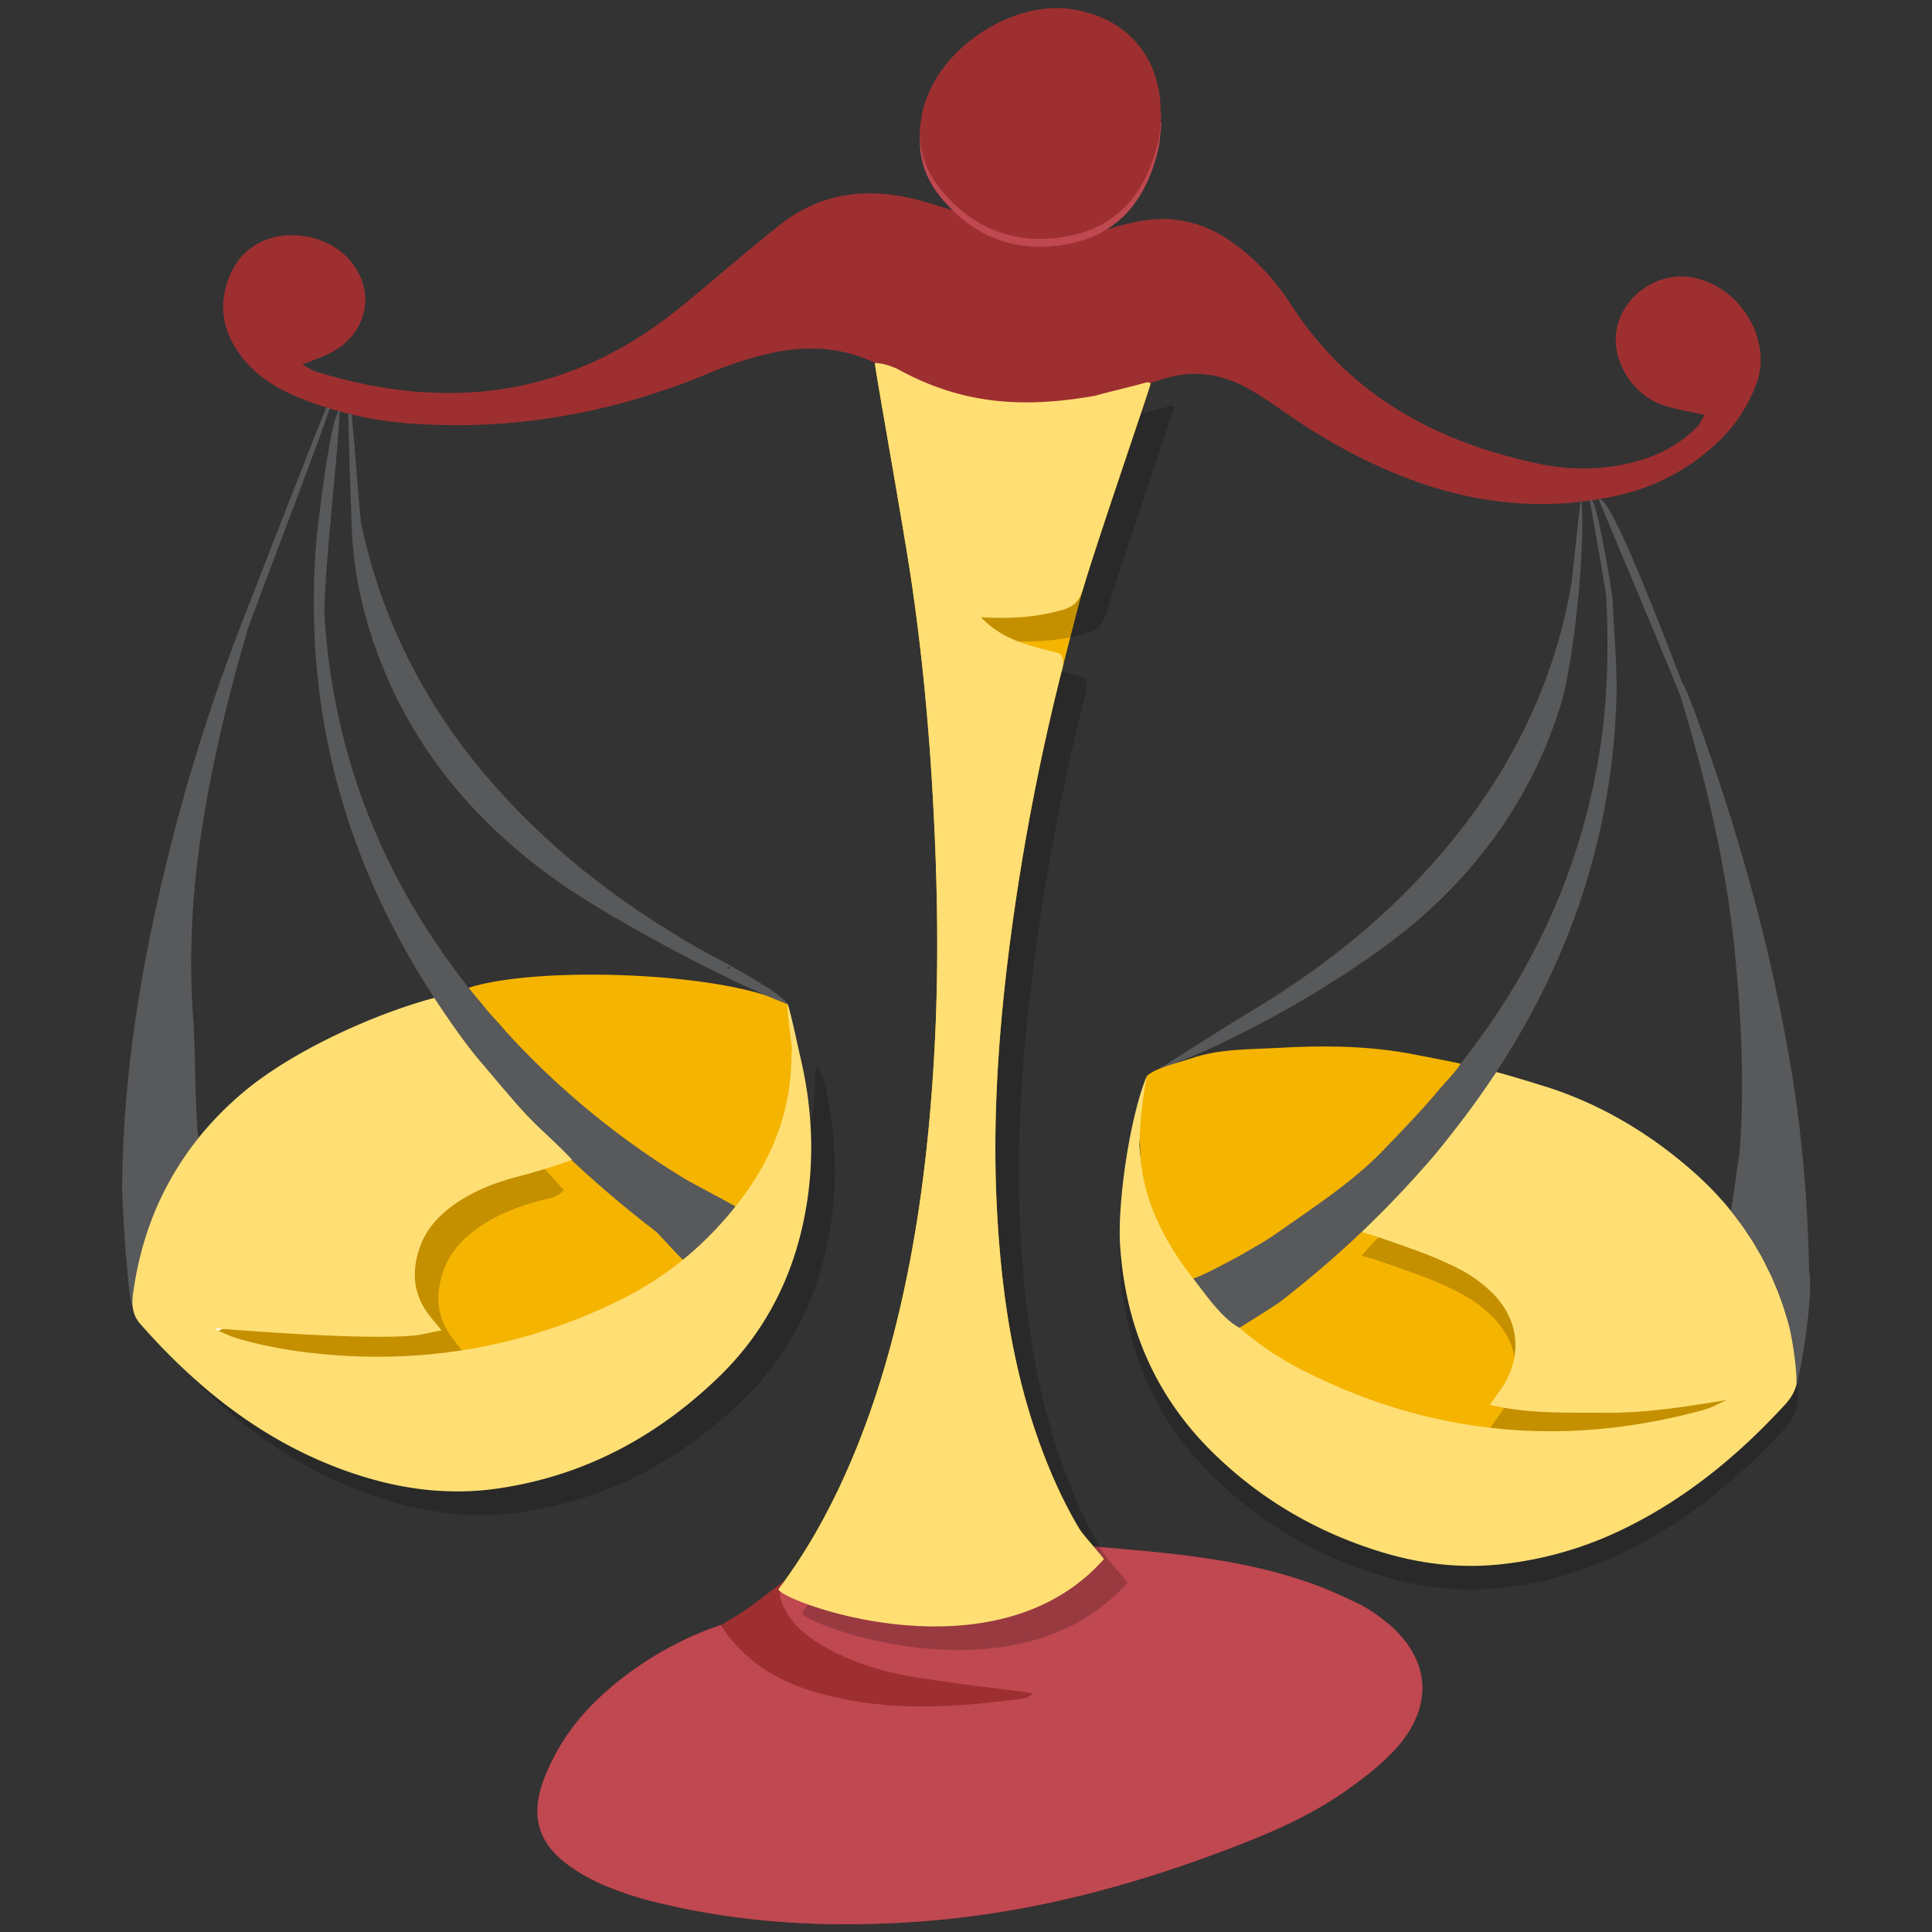 <svg width="120" height="120" xml:space="preserve" xmlns="http://www.w3.org/2000/svg"><rect width="100%" height="100%" fill="#333333" stroke="none"/><path d="M55 61.355s-1.688-3.855 0-4.418c1.687-.563 12.062-2.5 14.187 0s9.75 7.125 9.75 7.125S77 68.967 71.25 68.296C65.5 67.625 55.748 64.46 55 61.355Z" style="fill:#f5b400" transform="matrix(1.464 0 0 1.464 -6.953 -7.35)"/><path d="M53.396 51.688c.023.388-.337 2.618-.3 3.006a10.017 10.017 0 0 0 1.692 4.761c1.347 1.988 3.059 3.597 5.201 4.687 5.319 2.707 10.883 3.293 16.664 1.795a7.1 7.1 0 0 0 .625-.183c.162-.058.315-.144.723-.335-1.882.311-3.507.553-5.153.539-1.6-.014-3.208.059-4.89-.334.165-.235.258-.373.357-.505 1.047-1.397.973-3.027-.262-4.253a5.898 5.898 0 0 0-1.483-1.054 17.482 17.482 0 0 0-1.933-.811c-.277-.1-1.681-.605-2.12-.708 1.003-1.151 2.263-2.269 3.175-3.374.888-1.075 1.63-2.25 2.538-3.414.261.052 1.715.496 1.784.522 2.462.718 4.734 2.056 6.657 3.778 2.403 2.153 3.811 4.844 4.32 8.022.11.687-.011 1.245-.512 1.789-2.032 2.208-4.31 4.074-7.039 5.363a15.571 15.571 0 0 1-5.018 1.408c-1.717.185-3.408-.015-5.05-.515-2.717-.827-5.119-2.22-7.154-4.212-2.451-2.4-3.711-5.353-3.944-8.75-.129-1.832.407-5.485 1.122-7.222z" style="opacity:.2" transform="matrix(1.464 0 0 1.464 -6.953 -7.35)"/><path d="M17.458 64.292s-4.833-1.625-4.625-2.5c.208-.875 6.542-11.125 14.5-10.25s10.833 2.504 10.083 4.668c-.749 2.165-8.666 9.707-19.958 8.082zm20.327 8.138c2.236-2.938 3.766-6.696 4.721-10.209 1.115-4.102 1.646-8.297 1.883-12.536.198-3.537.141-7.073-.05-10.605-.169-3.139-.46-6.269-.918-9.381-.35-2.374-1.553-9.032-1.553-9.277.319 0 .678.128.944.245 2.75 1.521 5.333 1.68 8.396 1.146.417-.126 1.794-.45 2.211-.577.03-.009.071.02.146.043.009.107-2.227 6.57-2.871 8.744-.141.476-.846 3.248-.908 3.494a99.459 99.459 0 0 0-2.164 11.308c-.506 3.859-.785 7.735-.57 11.628.181 3.278.639 6.514 1.743 9.63.468 1.321 1.028 2.596 1.746 3.8.154.259.877 1.044 1.043 1.284-4.725 5.337-14.078 1.629-13.799 1.263z" style="fill:#f5b400" transform="matrix(1.464 0 0 1.464 -6.953 -7.35)"/><path d="M35.33 73.969c1.213-.721.799-.449 2.734-1.906 5.852-1.914 12.816-1.682 12.981-1.442 1.165.109 2.295.196 3.421.324 2.042.232 4.062.584 6.002 1.287.654.237 1.291.529 1.918.833.351.17.682.393.994.629 2.041 1.545 2.286 3.641.576 5.527-.608.671-1.352 1.237-2.095 1.764-1.324.937-2.796 1.618-4.3 2.211-4.366 1.722-8.861 2.961-13.554 3.328-3.937.308-7.854.118-11.702-.868a14.36 14.36 0 0 1-1.737-.575 7.995 7.995 0 0 1-1.284-.646c-1.696-1.056-2.128-2.288-1.385-4.116a9.266 9.266 0 0 1 1.085-1.932c1.362-1.866 3.915-3.631 6.346-4.418z" style="fill:#9e2f30" transform="matrix(1.464 0 0 1.464 -6.953 -7.35)"/><path d="M53.396 50.688c.023.388-.337 2.618-.3 3.006a10.017 10.017 0 0 0 1.692 4.761c1.347 1.988 3.059 3.597 5.201 4.687 5.319 2.707 10.883 3.293 16.664 1.795a7.1 7.1 0 0 0 .625-.183c.162-.058.315-.144.723-.335-1.882.311-3.507.553-5.153.539-1.6-.014-3.208.059-4.89-.334.165-.235.258-.373.357-.505 1.047-1.397.973-3.027-.262-4.253a5.898 5.898 0 0 0-1.483-1.054 17.482 17.482 0 0 0-1.933-.811c-.277-.1-1.681-.605-2.12-.708 1.003-1.151 2.263-2.269 3.175-3.374.888-1.075 1.63-2.25 2.538-3.414.261.052 1.715.496 1.784.522 2.462.718 4.734 2.056 6.657 3.778 2.403 2.153 3.811 4.844 4.32 8.022.11.687-.011 1.245-.512 1.789-2.032 2.208-4.31 4.074-7.039 5.363a15.571 15.571 0 0 1-5.018 1.408c-1.717.185-3.408-.015-5.05-.515-2.717-.827-5.119-2.22-7.154-4.212-2.451-2.4-3.711-5.353-3.944-8.75-.129-1.832.407-5.485 1.122-7.222z" style="fill:#ffdf74" transform="matrix(1.464 0 0 1.464 -6.953 -7.35)"/><path d="M15.438 62.324c-.011.243.07.389.333.467 1.347.399 2.729.611 4.12.718 4.226.324 8.256-.432 12.075-2.287 2.125-1.032 3.875-2.515 5.282-4.399 1.315-1.76 2.063-3.732 2.078-5.953.001-.131.012-.262.024-.392.004-.041.03-.081.091-.238.106.232.205.381.245.545.602 2.502.66 5.012.047 7.52-.584 2.391-1.75 4.467-3.525 6.171-2.618 2.513-5.683 4.158-9.313 4.691-1.897.278-3.755.088-5.568-.45-3.889-1.156-6.977-3.519-9.623-6.525-.359-.408-.371-.852-.302-1.345.475-3.386 1.998-6.202 4.595-8.425 2.063-1.766 4.474-2.839 7.113-3.549.706.689 1.179 1.53 1.787 2.258.616.737 1.209 1.494 1.835 2.221.624.724 1.277 1.422 1.934 2.15-.259.345-.618.352-.933.433-.98.252-1.91.616-2.739 1.206-.653.465-1.173 1.04-1.44 1.816-.349 1.018-.276 1.975.394 2.848.151.197.314.386.533.655-.495.093-.875.2-1.26.23-2.532.194-5.059.202-7.572-.234-.08-.014-.152-.08-.234-.116-.188.018-.369.029-.549.04l.03.132c.182-.061.362-.124.542-.188z" style="opacity:.2" transform="matrix(1.464 0 0 1.464 -6.953 -7.35)"/><path d="M77.073 22.624c-.72-.167-1.289-.244-1.817-.433-1.217-.436-2.055-1.756-1.947-2.969.139-1.566 1.727-2.732 3.292-2.419 2.099.42 3.332 2.766 2.667 4.501-.32.834-.759 1.571-1.37 2.206-1.311 1.362-2.914 2.208-4.758 2.586-3.04.623-5.993.276-8.866-.854-1.796-.707-3.467-1.645-5.048-2.75-.5-.35-1.006-.698-1.538-.995-1.116-.623-2.301-.795-3.54-.413-.541.167-1.078.349-1.615.532-1.624.553-3.281.899-5.008.839-1.695-.059-3.294-.462-4.684-1.456-1.645-1.177-3.45-1.419-5.362-1-.889.195-1.769.484-2.609.836-4.057 1.701-8.267 2.465-12.661 2.156a15.406 15.406 0 0 1-4.704-1.072c-.857-.345-1.657-.799-2.28-1.498-.985-1.105-1.302-2.36-.706-3.756.488-1.142 1.585-1.752 2.859-1.657 1.335.099 2.423.905 2.77 2.052.331 1.091-.176 2.271-1.271 2.877-.376.208-.793.342-1.3.555.245.127.404.242.583.297 5.389 1.663 10.436 1.13 15.002-2.377.934-.717 1.818-1.501 2.726-2.252.673-.556 1.336-1.125 2.027-1.659 1.594-1.232 3.403-1.51 5.333-1.102.723.153 1.427.4 2.139.609.628.185 1.253.379 1.881.564 1.63.481 3.264.546 4.904.049.208-.063.423-.107.636-.157 1.535-.361 2.941-.076 4.226.837 1.012.719 1.836 1.629 2.5 2.659 2.452 3.805 6.086 5.773 10.373 6.71 1.462.32 2.95.317 4.408-.114.938-.277 1.769-.742 2.455-1.446.109-.111.171-.272.303-.486z" style="fill:#9e2f30" transform="matrix(1.464 0 0 1.464 -6.953 -7.35)"/><path d="M54.023 10.226c-.045.389-.049.789-.141 1.167-.49 2.015-1.584 3.512-3.714 3.958-2.201.46-4.074-.223-5.497-1.947-.922-1.118-1.128-2.431-.632-3.825.869-2.445 3.869-4.221 6.233-3.828 2.138.356 3.53 1.787 3.707 3.949.014.173.002.349.002.524a.59.59 0 0 1 .042.002z" style="fill:#bf4851" transform="matrix(1.464 0 0 1.464 -6.953 -7.35)"/><path d="M38.167 47.625c.792 2.794-.388 6.708-2.217 8.585-.746-.165-1.783-.877-2.527-1.412-.245-.063-1.166-.762-1.378-.909-2.165-1.495-4.3-3.246-5.989-5.277-.306-.368-.588-.59-.857-.987-.066-.098-.538-.577-.568-.697 2.942-.953 10.962-.662 13.536.697z" style="fill:#f5b400" transform="matrix(1.464 0 0 1.464 -6.953 -7.35)"/><path d="M72.271 26.231c.246.062.887 4.003.897 4.245.057 1.436.207 2.876.156 4.308-.229 6.476-2.448 12.252-6.292 17.432-2.277 3.068-4.979 5.715-7.992 8.051-.169.131-1.484.944-1.701 1.087-.764-.405-1.473-1.463-1.967-2.093.681-.3 1.794-.858 2.071-1.027 3.535-2.153 6.621-4.769 9.207-8.004 3.081-3.855 5.101-8.195 5.924-13.074.386-2.29.439-4.596.314-6.91-.005-.083-.667-3.914-.695-3.996zm-53.11-3.851c-.017 1.393-.73 7.475-.638 8.861.432 6.505 2.94 12.149 7.225 17.025a34.605 34.605 0 0 0 8.092 6.788c.294.178 1.826.971 2.11 1.155-.453.903-1.106 1.459-2.219 2.253-.118-.053-1.027-1.093-1.154-1.191-4.766-3.667-8.739-8.012-11.42-13.448-2.493-5.054-3.456-10.396-2.973-16.005.026-.299.597-5.313.993-5.418Zm53.422 3.851c.458-.502 3.433 7.537 3.492 7.647.203.383.366.79.517 1.197 1.824 4.916 3.24 9.944 4.119 15.117.49 2.886.733 5.796.788 8.722.22.992-.37 4.427-.533 4.832.022-.919-.283-2.432-.367-2.68-.07-.206-.195-.668-.279-.869-.1-.241-.115-.362-.23-.597s-.116-.337-.248-.563c-.132-.226-.278-.608-.424-.825-.121-.181-.268-.496-.401-.668-.16-.207-.254-.416-.422-.616-.168-.2-.189-.278-.405-.527.045-.268.294-2.089.351-2.381.243-2.833.075-5.986-.197-8.681-.37-3.655-1.221-7.216-2.28-10.728-.098-.325-3.481-8.38-3.481-8.38zm-53.842-3.918c-.086.467-3.348 8.958-3.482 9.411-.818 2.766-1.487 5.564-1.936 8.415-.43 2.73-.578 5.472-.367 8.226.07.907.076 4.047.213 4.938-2.541 3.204-1.848 4.502-2.8 7.177-.215-.589-.44-4.503-.437-5.017.021-4.08.588-8.097 1.469-12.069a81.21 81.21 0 0 1 3.589-11.896c.153-.394 3.417-8.806 3.608-9.185z" style="fill:#58595b" transform="matrix(1.464 0 0 1.464 -6.953 -7.35)"/><path d="M71.833 26.146c.215 1.867-.312 6.939-.845 8.696-1.05 3.463-2.967 6.38-5.626 8.815-2.638 2.416-7.474 5.213-10.797 6.49-.107.041-.867.522-1.169.54.679-.393 3.605-2.277 4.127-2.583 3.029-1.775 5.769-3.909 8.098-6.548 3.006-3.406 5.036-7.294 5.803-11.803.019-.115.359-3.497.409-3.607zM38.167 47.625c-2.544-.954-7.544-3.641-9.765-5.218-3.162-2.245-5.662-5.049-7.22-8.631-.914-2.101-1.46-4.294-1.518-6.595-.006-.217-.157-4.391-.134-4.607.007-.062.058.014.132.032.071.353.347 4.311.406 4.597.838 4.017 2.627 7.566 5.27 10.694 2.539 3.005 5.596 5.372 8.991 7.329.436.25 3.592 1.871 3.838 2.399z" style="fill:#58595b" transform="matrix(1.464 0 0 1.464 -6.953 -7.35)"/><path d="m45.114 60.14.263-.008c-.035-.015-.074-.045-.105-.038-.044.01-.084.047-.127.075-.005.001-.031-.03-.031-.03z"/><path d="m14.438 61.324-.54.191-.03-.132c.181-.011.362-.023.549-.04z" style="fill:#fff" transform="matrix(1.464 0 0 1.464 -6.953 -7.35)"/><path d="M35.33 73.969c1.323 2.042 3.343 2.801 5.542 3.197 2.302.415 4.613.262 6.915-.04.279-.037.614-.024.781-.271-1.665-.223-3.355-.41-5.031-.686-1.338-.22-2.635-.617-3.827-1.292-.735-.415-1.363-.939-1.737-1.724-.185-.389-.187-.724.092-1.091 5.852-1.914 12.816-1.682 12.981-1.442 1.165.109 2.295.196 3.421.324 2.042.232 4.062.584 6.002 1.287.654.237 1.291.529 1.918.833.351.17.682.393.994.629 2.041 1.545 2.286 3.641.576 5.527-.608.671-1.352 1.237-2.095 1.764-1.324.937-2.796 1.618-4.3 2.211-4.366 1.722-8.861 2.961-13.554 3.328-3.937.308-7.854.118-11.702-.868a14.36 14.36 0 0 1-1.737-.575 7.995 7.995 0 0 1-1.284-.646c-1.696-1.056-2.128-2.288-1.385-4.116a9.266 9.266 0 0 1 1.085-1.932c1.361-1.865 3.914-3.63 6.345-4.417z" style="fill:#bf4851" transform="matrix(1.464 0 0 1.464 -6.953 -7.35)"/><path d="M38.785 73.43c2.236-2.938 3.766-6.696 4.721-10.209 1.115-4.102 1.646-8.297 1.883-12.536.198-3.537.141-7.073-.05-10.605-.169-3.139-.46-6.269-.918-9.381-.35-2.374-1.553-9.032-1.553-9.277.319 0 .678.128.944.245 2.75 1.521 5.333 1.68 8.396 1.146.417-.126 1.794-.45 2.211-.577.03-.009.071.02.146.043.009.107-2.227 6.57-2.871 8.744-.141.476-.376.73-.851.867-.961.276-1.991.402-3.472.318.959 1.03 2.2 1.224 3.335 1.536.246.268.142.527.08.773a99.459 99.459 0 0 0-2.164 11.308c-.506 3.859-.785 7.735-.57 11.628.181 3.278.639 6.514 1.743 9.63.468 1.321 1.028 2.596 1.746 3.8.154.259.877 1.044 1.043 1.284-4.725 5.337-14.078 1.629-13.799 1.263z" style="opacity:.2" transform="matrix(1.464 0 0 1.464 -6.953 -7.35)"/><path d="M37.785 72.43c2.236-2.938 3.766-6.696 4.721-10.209 1.115-4.102 1.646-8.297 1.883-12.536.198-3.537.141-7.073-.05-10.605-.169-3.139-.46-6.269-.918-9.381-.35-2.374-1.553-9.032-1.553-9.277.319 0 .678.128.944.245 2.75 1.521 5.333 1.68 8.396 1.146.417-.126 1.794-.45 2.211-.577.03-.009.071.02.146.043.009.107-2.227 6.57-2.871 8.744-.141.476-.376.73-.851.867-.961.276-1.991.402-3.472.318.959 1.03 2.2 1.224 3.335 1.536.246.268.142.527.08.773a99.459 99.459 0 0 0-2.164 11.308c-.506 3.859-.785 7.735-.57 11.628.181 3.278.639 6.514 1.743 9.63.468 1.321 1.028 2.596 1.746 3.8.154.259.877 1.044 1.043 1.284-4.725 5.337-14.078 1.629-13.799 1.263z" style="fill:#ffdf74" transform="matrix(1.464 0 0 1.464 -6.953 -7.35)"/><path d="M14.771 61.791c1.347.399 2.729.611 4.12.718 4.226.324 8.256-.432 12.075-2.287 2.125-1.032 3.875-2.515 5.282-4.399 1.315-1.76 2.063-3.732 2.078-5.953.001-.131.012-.262.024-.392.004-.041-.246-1.697-.184-1.854.106.232.481 1.998.52 2.162.602 2.502.66 5.012.047 7.52-.584 2.391-1.75 4.467-3.525 6.171-2.618 2.513-5.683 4.158-9.313 4.691-1.897.278-3.755.088-5.568-.45-3.889-1.156-6.977-3.519-9.623-6.525-.359-.408-.371-.852-.302-1.345.475-3.386 1.998-6.202 4.595-8.425 2.063-1.766 5.537-3.356 8.176-4.066.526.79 1.218 1.805 1.827 2.541a171.74 171.74 0 0 0 1.792 2.108c.624.724 1.571 1.494 2.228 2.222-.604.245-1.97.627-2.286.708-.98.252-1.91.616-2.739 1.206-.653.465-1.173 1.04-1.44 1.816-.349 1.018-.276 1.975.394 2.848.151.197.314.386.533.655-.495.093-.875.2-1.26.23-2.532.194-8.175-.32-8.355-.309.011.045.641.331.904.409z" style="fill:#ffdf74" transform="matrix(1.464 0 0 1.464 -6.953 -7.35)"/><path d="M66.715 50.15c-.151.286-.754.907-.908 1.095-.632.774-1.692 1.872-2.383 2.59-1.331 1.383-3.136 2.535-4.703 3.641-.395.279-2.774 1.635-3.349 1.785-2.642-3.408-2.451-5.761-1.976-8.575.289-.339 1.449-.607 1.854-.75 1.198-.423 2.474-.388 3.735-.459 1.826-.103 3.654-.096 5.465.224.161.03 2.004.379 2.265.449z" style="fill:#f5b400" transform="matrix(1.464 0 0 1.464 -6.953 -7.35)"/><path d="M54.023 9.892c-.045.389-.049.789-.141 1.167-.49 2.015-1.584 3.512-3.714 3.958-2.201.46-4.074-.223-5.497-1.947-.922-1.118-1.128-2.431-.632-3.825.869-2.445 3.869-4.221 6.233-3.828 2.138.356 3.53 1.787 3.707 3.949.014.173.002.349.002.524z" style="fill:#9e2f30" transform="matrix(1.464 0 0 1.464 -6.953 -7.35)"/></svg>